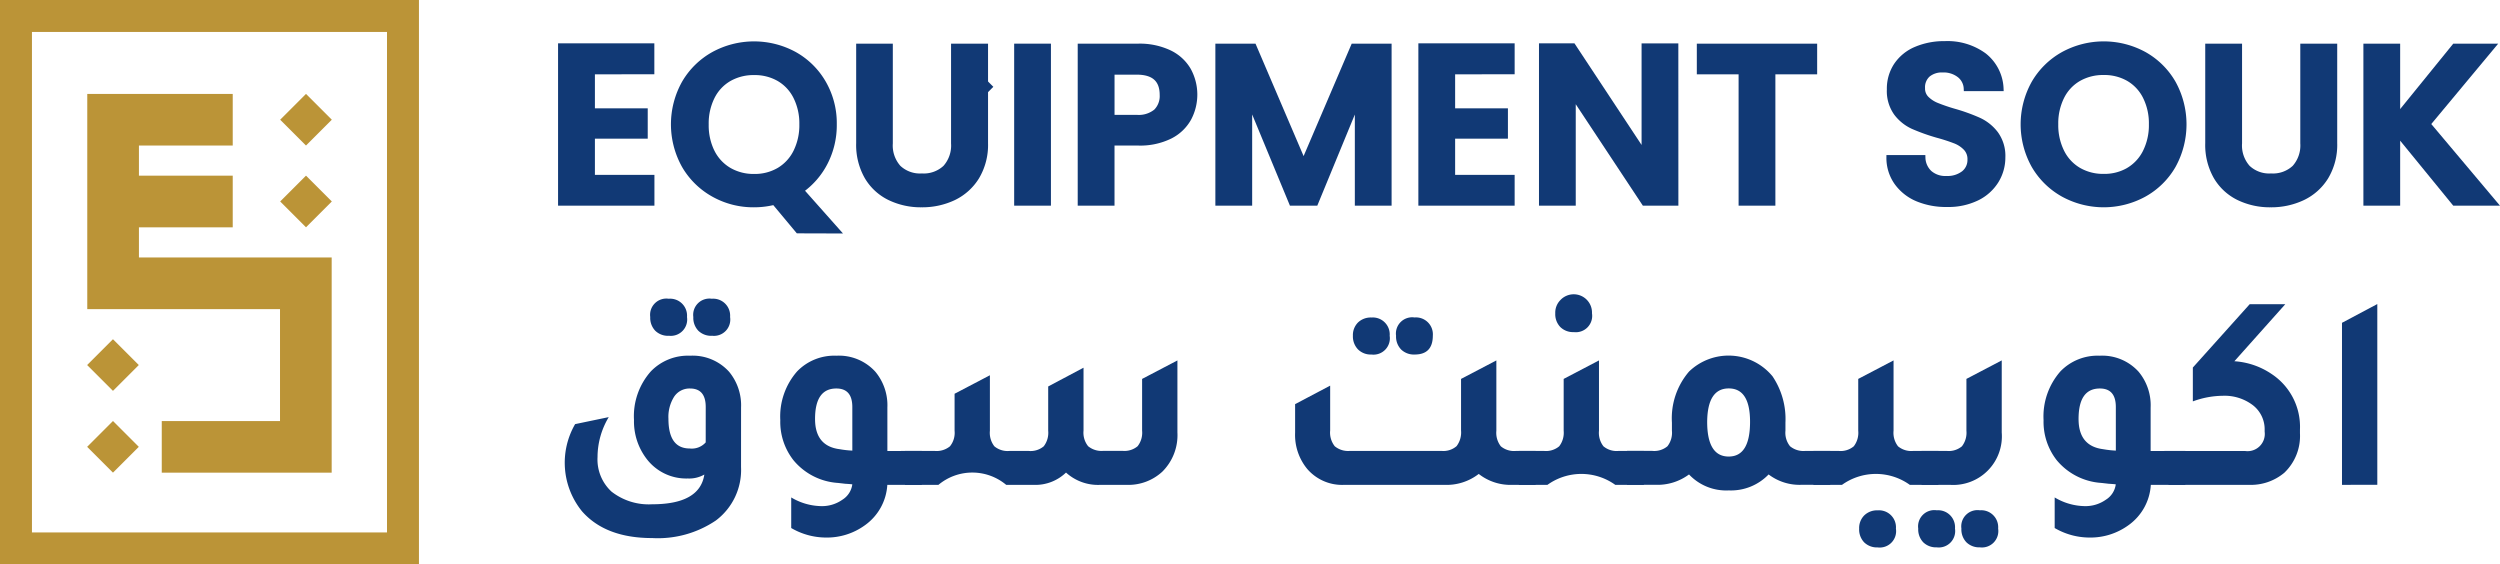 <svg xmlns="http://www.w3.org/2000/svg" width="234.768" height="53" viewBox="0 0 234.768 53"><defs><style>.a{fill:none;stroke:#bb9437;stroke-width:3px;}.a,.e{stroke-miterlimit:10;}.b{fill:#bb9437;}.c,.d,.e{fill:#113975;}.c,.e{stroke:#113975;stroke-width:0.5px;}</style></defs><g transform="translate(-5017.72 162.271)"><rect class="a" width="36.342" height="50" transform="translate(5019.22 -160.771)"/><path class="b" d="M463.282,462.638h-18.1v-2.832h8.808v-4.847h-8.808v-2.832h8.808V447.28H440.33v20.208h18.1V478H447.325v4.847h15.957Z" transform="translate(4585.585 -600.732)"/><rect class="b" width="3.429" height="3.429" transform="translate(5025.904 -120.311) rotate(-45)"/><rect class="b" width="3.429" height="3.429" transform="translate(5025.903 -127.991) rotate(-45)"/><rect class="b" width="3.429" height="3.429" transform="translate(5044.031 -143.351) rotate(-45)"/><rect class="b" width="3.429" height="3.429" transform="translate(5044.03 -151.029) rotate(-45)"/><rect class="c" width="1.533" height="1.533" transform="translate(5108.48 -154.119) rotate(-45)"/><path class="d" d="M692.009,563.926a5.928,5.928,0,0,1-2.368,5.027,9.712,9.712,0,0,1-5.974,1.648q-4.371,0-6.581-2.5a7.229,7.229,0,0,1-.658-8.2l3.158-.658A7.317,7.317,0,0,0,678.533,563a4.1,4.1,0,0,0,1.316,3.242,5.669,5.669,0,0,0,3.814,1.186q4.474,0,4.9-2.792a2.86,2.86,0,0,1-1.552.37,4.67,4.67,0,0,1-3.869-1.842,5.784,5.784,0,0,1-1.186-3.659,6.331,6.331,0,0,1,1.581-4.554,4.831,4.831,0,0,1,3.684-1.474,4.611,4.611,0,0,1,3.659,1.5,4.936,4.936,0,0,1,1.131,3.37Zm-6.79-12.319a1.717,1.717,0,0,1-1.264-.473,1.749,1.749,0,0,1-.473-1.291,1.526,1.526,0,0,1,1.737-1.716,1.591,1.591,0,0,1,1.716,1.716,1.538,1.538,0,0,1-1.716,1.758Zm3.474,6.686q0-1.735-1.474-1.737a1.728,1.728,0,0,0-1.488.763,3.545,3.545,0,0,0-.54,2.08q0,2.79,2,2.79a1.749,1.749,0,0,0,1.5-.572Zm.572-6.686a1.717,1.717,0,0,1-1.264-.473,1.742,1.742,0,0,1-.473-1.291,1.526,1.526,0,0,1,1.737-1.716,1.592,1.592,0,0,1,1.716,1.716,1.531,1.531,0,0,1-1.709,1.758Z" transform="translate(4395.3 -682.344)"/><path class="d" d="M794.9,585.127v3.185H791.66a5.008,5.008,0,0,1-2.1,3.791,6.066,6.066,0,0,1-3.682,1.157,6.5,6.5,0,0,1-3.242-.894v-2.872a5.66,5.66,0,0,0,2.841.816,3.324,3.324,0,0,0,1.962-.6,2.006,2.006,0,0,0,.934-1.447c-.141-.017-.36-.036-.66-.053l-.683-.078A5.916,5.916,0,0,1,782.848,586a5.836,5.836,0,0,1-1.238-3.764,6.419,6.419,0,0,1,1.579-4.577,4.841,4.841,0,0,1,3.686-1.474,4.609,4.609,0,0,1,3.658,1.5,4.919,4.919,0,0,1,1.133,3.37v4.077ZM788.374,581q0-1.735-1.5-1.737-2,0-2,2.86,0,2.552,2.315,2.841a8.837,8.837,0,0,0,1.186.132Z" transform="translate(4309.385 -705.052)"/><path class="d" d="M843,590.206v-3.185h2.79a1.977,1.977,0,0,0,1.436-.435,2.013,2.013,0,0,0,.433-1.461v-3.474l3.316-1.737v5.212a2.057,2.057,0,0,0,.421,1.461,1.939,1.939,0,0,0,1.423.435h1.789a1.923,1.923,0,0,0,1.423-.435,2.073,2.073,0,0,0,.419-1.461v-4.159l3.318-1.762v5.912a2.018,2.018,0,0,0,.433,1.461,1.966,1.966,0,0,0,1.434.435h1.791a1.919,1.919,0,0,0,1.421-.435,2.053,2.053,0,0,0,.422-1.461v-4.859l3.316-1.737v6.766a4.825,4.825,0,0,1-1.421,3.684,4.694,4.694,0,0,1-3.263,1.238h-2.594a4.471,4.471,0,0,1-3.184-1.158,4.14,4.14,0,0,1-3,1.158h-2.614a4.959,4.959,0,0,0-6.369,0Z" transform="translate(4259.703 -706.946)"/><path class="d" d="M1055.892,569.881h1.842v3.185h-2.159a4.825,4.825,0,0,1-3.185-1.026,4.917,4.917,0,0,1-3.211,1.026h-9.4a4.325,4.325,0,0,1-3.5-1.5,5.019,5.019,0,0,1-1.133-3.395v-2.685l3.292-1.737v4.207a2.063,2.063,0,0,0,.433,1.487,1.97,1.97,0,0,0,1.436.435h8.581a1.884,1.884,0,0,0,1.422-.448,2.126,2.126,0,0,0,.419-1.474v-4.838l3.316-1.737v6.606a2.056,2.056,0,0,0,.422,1.461A1.934,1.934,0,0,0,1055.892,569.881Zm-13.581-9.054a1.685,1.685,0,0,1-1.264-.486,1.753,1.753,0,0,1-.473-1.278,1.671,1.671,0,0,1,.473-1.238,1.716,1.716,0,0,1,1.264-.473,1.592,1.592,0,0,1,1.716,1.716A1.538,1.538,0,0,1,1042.311,560.827Zm4.052,0a1.715,1.715,0,0,1-1.262-.473,1.741,1.741,0,0,1-.475-1.291,1.526,1.526,0,0,1,1.737-1.716,1.59,1.59,0,0,1,1.716,1.716q-.006,1.766-1.707,1.764Z" transform="translate(4104.194 -689.806)"/><path class="d" d="M1154.669,560.671h2.371v3.185h-2.685a5.455,5.455,0,0,0-6.369,0H1145.3v-3.185h2.368a1.921,1.921,0,0,0,1.421-.435,2.075,2.075,0,0,0,.421-1.461v-4.868l3.316-1.737v6.606a2.057,2.057,0,0,0,.421,1.461A1.925,1.925,0,0,0,1154.669,560.671Zm-4.21-11.159a1.7,1.7,0,0,1-1.263-.475,1.737,1.737,0,0,1-.475-1.289,1.673,1.673,0,0,1,.475-1.238,1.716,1.716,0,0,1,2.973,1.238,1.535,1.535,0,0,1-1.711,1.764Z" transform="translate(4015.05 -680.596)"/><path class="d" d="M1215.311,585.119h2.342V588.3h-2.685a4.8,4.8,0,0,1-3.1-.974,4.9,4.9,0,0,1-3.738,1.5,4.8,4.8,0,0,1-3.738-1.5,4.963,4.963,0,0,1-3.133.974h-2.685v-3.185h2.37a1.927,1.927,0,0,0,1.422-.435,2.061,2.061,0,0,0,.422-1.461v-.763a6.727,6.727,0,0,1,1.606-4.79,5.347,5.347,0,0,1,7.843.448,7.181,7.181,0,0,1,1.211,4.342v.763a2.02,2.02,0,0,0,.433,1.461A1.982,1.982,0,0,0,1215.311,585.119Zm-7.186.526q2,0,2-3.263,0-3.133-2-3.133t-2.027,3.133Q1206.1,585.648,1208.125,585.646Z" transform="translate(3971.938 -705.044)"/><path class="d" d="M1299.731,587.021h2.369v3.185h-2.685a5.455,5.455,0,0,0-6.369,0h-2.685v-3.185h2.368a1.923,1.923,0,0,0,1.423-.435,2.073,2.073,0,0,0,.419-1.461v-4.868l3.316-1.737v6.606a2.058,2.058,0,0,0,.421,1.461A1.939,1.939,0,0,0,1299.731,587.021Zm-3.337,5.58a1.593,1.593,0,0,1,1.716,1.716,1.538,1.538,0,0,1-1.716,1.764,1.715,1.715,0,0,1-1.264-.473,1.753,1.753,0,0,1-.473-1.291,1.673,1.673,0,0,1,.473-1.236A1.716,1.716,0,0,1,1296.394,592.6Z" transform="translate(3897.651 -706.946)"/><path class="d" d="M1343.707,596.075a1.716,1.716,0,0,1-1.264-.473,1.752,1.752,0,0,1-.473-1.291,1.526,1.526,0,0,1,1.737-1.716,1.591,1.591,0,0,1,1.716,1.716A1.54,1.54,0,0,1,1343.707,596.075Zm-1.421-5.87v-3.185h2.369a1.918,1.918,0,0,0,1.42-.435,2.081,2.081,0,0,0,.421-1.461v-4.868l3.316-1.737v6.766a4.567,4.567,0,0,1-4.844,4.922Zm5.473,5.87a1.717,1.717,0,0,1-1.262-.473,1.744,1.744,0,0,1-.473-1.291,1.525,1.525,0,0,1,1.735-1.716,1.592,1.592,0,0,1,1.716,1.716A1.54,1.54,0,0,1,1347.76,596.075Z" transform="translate(3855.885 -706.946)"/><path class="d" d="M1417.055,585.127v3.185h-3.242a5.008,5.008,0,0,1-2.1,3.791,6.066,6.066,0,0,1-3.686,1.157,6.5,6.5,0,0,1-3.242-.894v-2.872a5.664,5.664,0,0,0,2.841.816,3.32,3.32,0,0,0,1.962-.6,2,2,0,0,0,.934-1.447c-.141-.017-.361-.036-.658-.053l-.685-.078a5.949,5.949,0,0,1-4.2-2.132,5.849,5.849,0,0,1-1.238-3.764,6.413,6.413,0,0,1,1.581-4.577,4.836,4.836,0,0,1,3.684-1.474,4.609,4.609,0,0,1,3.657,1.5,4.919,4.919,0,0,1,1.133,3.37v4.077ZM1410.528,581q0-1.735-1.5-1.737-2,0-2,2.86,0,2.552,2.317,2.841a8.754,8.754,0,0,0,1.184.132Z" transform="translate(3805.884 -705.052)"/><path class="d" d="M1471.416,556.172a7.025,7.025,0,0,1,3.474,1.184,5.943,5.943,0,0,1,2.685,5.238v.343a4.767,4.767,0,0,1-1.474,3.711,4.89,4.89,0,0,1-3.343,1.131h-7.528V564.6h7.185a1.619,1.619,0,0,0,1.844-1.815v-.158a2.86,2.86,0,0,0-1.093-2.317,4.388,4.388,0,0,0-2.86-.894,8.311,8.311,0,0,0-2.79.526v-3.179l5.339-5.948h3.343Z" transform="translate(3756.128 -684.52)"/><path class="d" d="M1550.67,567.739V552.522l3.316-1.762v16.972Z" transform="translate(3686.98 -684.479)"/><path class="e" d="M676.44,426.11v3.69H681.4v2.348H676.44v3.9h5.589v2.391H673.48V423.7h8.541v2.4Z" transform="translate(4396.896 -581.649)"/><path class="e" d="M740.784,440.256l-2.235-2.679a7.822,7.822,0,0,1-1.9.233,7.627,7.627,0,0,1-3.8-.971,7.235,7.235,0,0,1-2.742-2.689,7.943,7.943,0,0,1,0-7.761,7.234,7.234,0,0,1,2.742-2.689,7.929,7.929,0,0,1,7.6,0,7.175,7.175,0,0,1,2.719,2.689,7.549,7.549,0,0,1,1,3.871,7.679,7.679,0,0,1-.833,3.581,7.211,7.211,0,0,1-2.267,2.626l3.375,3.8Zm-8.08-7.4a4.112,4.112,0,0,0,1.592,1.716,4.561,4.561,0,0,0,2.355.606,4.5,4.5,0,0,0,2.346-.6,4.115,4.115,0,0,0,1.583-1.716,5.639,5.639,0,0,0,.572-2.593,5.578,5.578,0,0,0-.572-2.584,4.06,4.06,0,0,0-1.583-1.7,4.548,4.548,0,0,0-2.34-.591,4.613,4.613,0,0,0-2.353.591,4.056,4.056,0,0,0-1.592,1.7,5.578,5.578,0,0,0-.572,2.584,5.645,5.645,0,0,0,.564,2.592Z" transform="translate(4351.882 -580.864)"/><path class="e" d="M823.222,423.84v9.111a3.126,3.126,0,0,0,.78,2.288,2.938,2.938,0,0,0,2.195.79,2.973,2.973,0,0,0,2.214-.79,3.121,3.121,0,0,0,.78-2.288V423.84h2.973v9.09a5.873,5.873,0,0,1-.81,3.173,5.162,5.162,0,0,1-2.164,1.951,6.879,6.879,0,0,1-3.026.654,6.691,6.691,0,0,1-2.982-.654,4.983,4.983,0,0,1-2.121-1.951,6.024,6.024,0,0,1-.78-3.173v-9.09Z" transform="translate(4278.09 -581.762)"/><path class="e" d="M901.042,423.84v14.714H898.09V423.84Z" transform="translate(4215.118 -581.762)"/><path class="e" d="M939.555,430.6a4.1,4.1,0,0,1-1.751,1.667,6.339,6.339,0,0,1-3,.631h-2.468v5.646H929.38V423.829H934.8a6.538,6.538,0,0,1,2.91.591,4.108,4.108,0,0,1,1.8,1.623A4.767,4.767,0,0,1,939.555,430.6Zm-3.068-.637a2.069,2.069,0,0,0,.591-1.571q0-2.151-2.4-2.151h-2.34v4.275h2.34A2.573,2.573,0,0,0,936.487,429.961Z" transform="translate(4189.795 -581.751)"/><path class="e" d="M1013.219,423.84v14.714h-2.952v-9.573l-3.943,9.573h-2.235l-3.964-9.573v9.573H997.17V423.84h3.354l4.682,10.946,4.682-10.946Z" transform="translate(4134.932 -581.762)"/><path class="e" d="M1100.1,426.11v3.69h4.958v2.348H1100.1v3.9h5.589v2.391h-8.541V423.7h8.541v2.4Z" transform="translate(4054.017 -581.649)"/><path class="e" d="M1169.13,438.441h-2.952l-6.686-10.107v10.107h-2.952V423.7h2.948l6.686,10.122V423.706h2.952Z" transform="translate(4005.952 -581.649)"/><path class="e" d="M1245.077,423.84v2.384h-3.923v12.33H1238.2v-12.33h-3.923V423.84Z" transform="translate(3943.037 -581.762)"/><path class="e" d="M1330.309,437.205a4.538,4.538,0,0,1-1.951-1.526,3.989,3.989,0,0,1-.738-2.342h3.164a2.036,2.036,0,0,0,.642,1.434,2.246,2.246,0,0,0,1.592.528,2.49,2.49,0,0,0,1.623-.5,1.607,1.607,0,0,0,.591-1.3,1.5,1.5,0,0,0-.4-1.076,2.8,2.8,0,0,0-1-.664,16.464,16.464,0,0,0-1.657-.538,18.222,18.222,0,0,1-2.33-.833,4.079,4.079,0,0,1-1.539-1.245,3.55,3.55,0,0,1-.643-2.225,3.969,3.969,0,0,1,.654-2.277,4.159,4.159,0,0,1,1.835-1.487,6.7,6.7,0,0,1,2.7-.517,5.826,5.826,0,0,1,3.7,1.108,4.152,4.152,0,0,1,1.571,3.089h-3.242a1.692,1.692,0,0,0-.642-1.255,2.429,2.429,0,0,0-1.592-.5,2.053,2.053,0,0,0-1.383.444,1.6,1.6,0,0,0-.515,1.285,1.335,1.335,0,0,0,.382.98,2.922,2.922,0,0,0,.97.633,17.006,17.006,0,0,0,1.635.559,17.178,17.178,0,0,1,2.339.845,4.2,4.2,0,0,1,1.562,1.264,3.534,3.534,0,0,1,.654,2.214,4.171,4.171,0,0,1-.613,2.195,4.34,4.34,0,0,1-1.792,1.613,6.119,6.119,0,0,1-2.805.6A6.964,6.964,0,0,1,1330.309,437.205Z" transform="translate(3867.497 -580.795)"/><path class="e" d="M1397.5,436.839a7.237,7.237,0,0,1-2.742-2.689,7.943,7.943,0,0,1,0-7.761,7.238,7.238,0,0,1,2.742-2.689,7.925,7.925,0,0,1,7.6,0,7.183,7.183,0,0,1,2.721,2.689,8.023,8.023,0,0,1,0,7.761,7.165,7.165,0,0,1-2.731,2.689A7.908,7.908,0,0,1,1397.5,436.839Zm6.136-2.267a4.113,4.113,0,0,0,1.581-1.716,5.636,5.636,0,0,0,.572-2.594,5.576,5.576,0,0,0-.572-2.584,4.054,4.054,0,0,0-1.581-1.7,4.552,4.552,0,0,0-2.342-.591,4.612,4.612,0,0,0-2.351.591,4.035,4.035,0,0,0-1.592,1.7,5.578,5.578,0,0,0-.572,2.584,5.644,5.644,0,0,0,.572,2.594,4.088,4.088,0,0,0,1.592,1.716,4.56,4.56,0,0,0,2.351.6A4.5,4.5,0,0,0,1403.641,434.572Z" transform="translate(3813.977 -580.864)"/><path class="e" d="M1487.588,423.84v9.111a3.125,3.125,0,0,0,.78,2.288,2.934,2.934,0,0,0,2.193.79,2.975,2.975,0,0,0,2.214-.79,3.13,3.13,0,0,0,.782-2.288V423.84h2.967v9.09a5.863,5.863,0,0,1-.812,3.173,5.148,5.148,0,0,1-2.172,1.951,6.884,6.884,0,0,1-3.026.654,6.7,6.7,0,0,1-2.984-.654,4.99,4.99,0,0,1-2.119-1.951,6.024,6.024,0,0,1-.78-3.173v-9.09Z" transform="translate(3740.427 -581.762)"/><path class="e" d="M1570.826,438.554,1565.472,432v6.552h-2.952V423.84h2.952v6.6l5.357-6.6h3.566l-6.076,7.3,6.241,7.416Z" transform="translate(3677.39 -581.762)"/></g></svg>